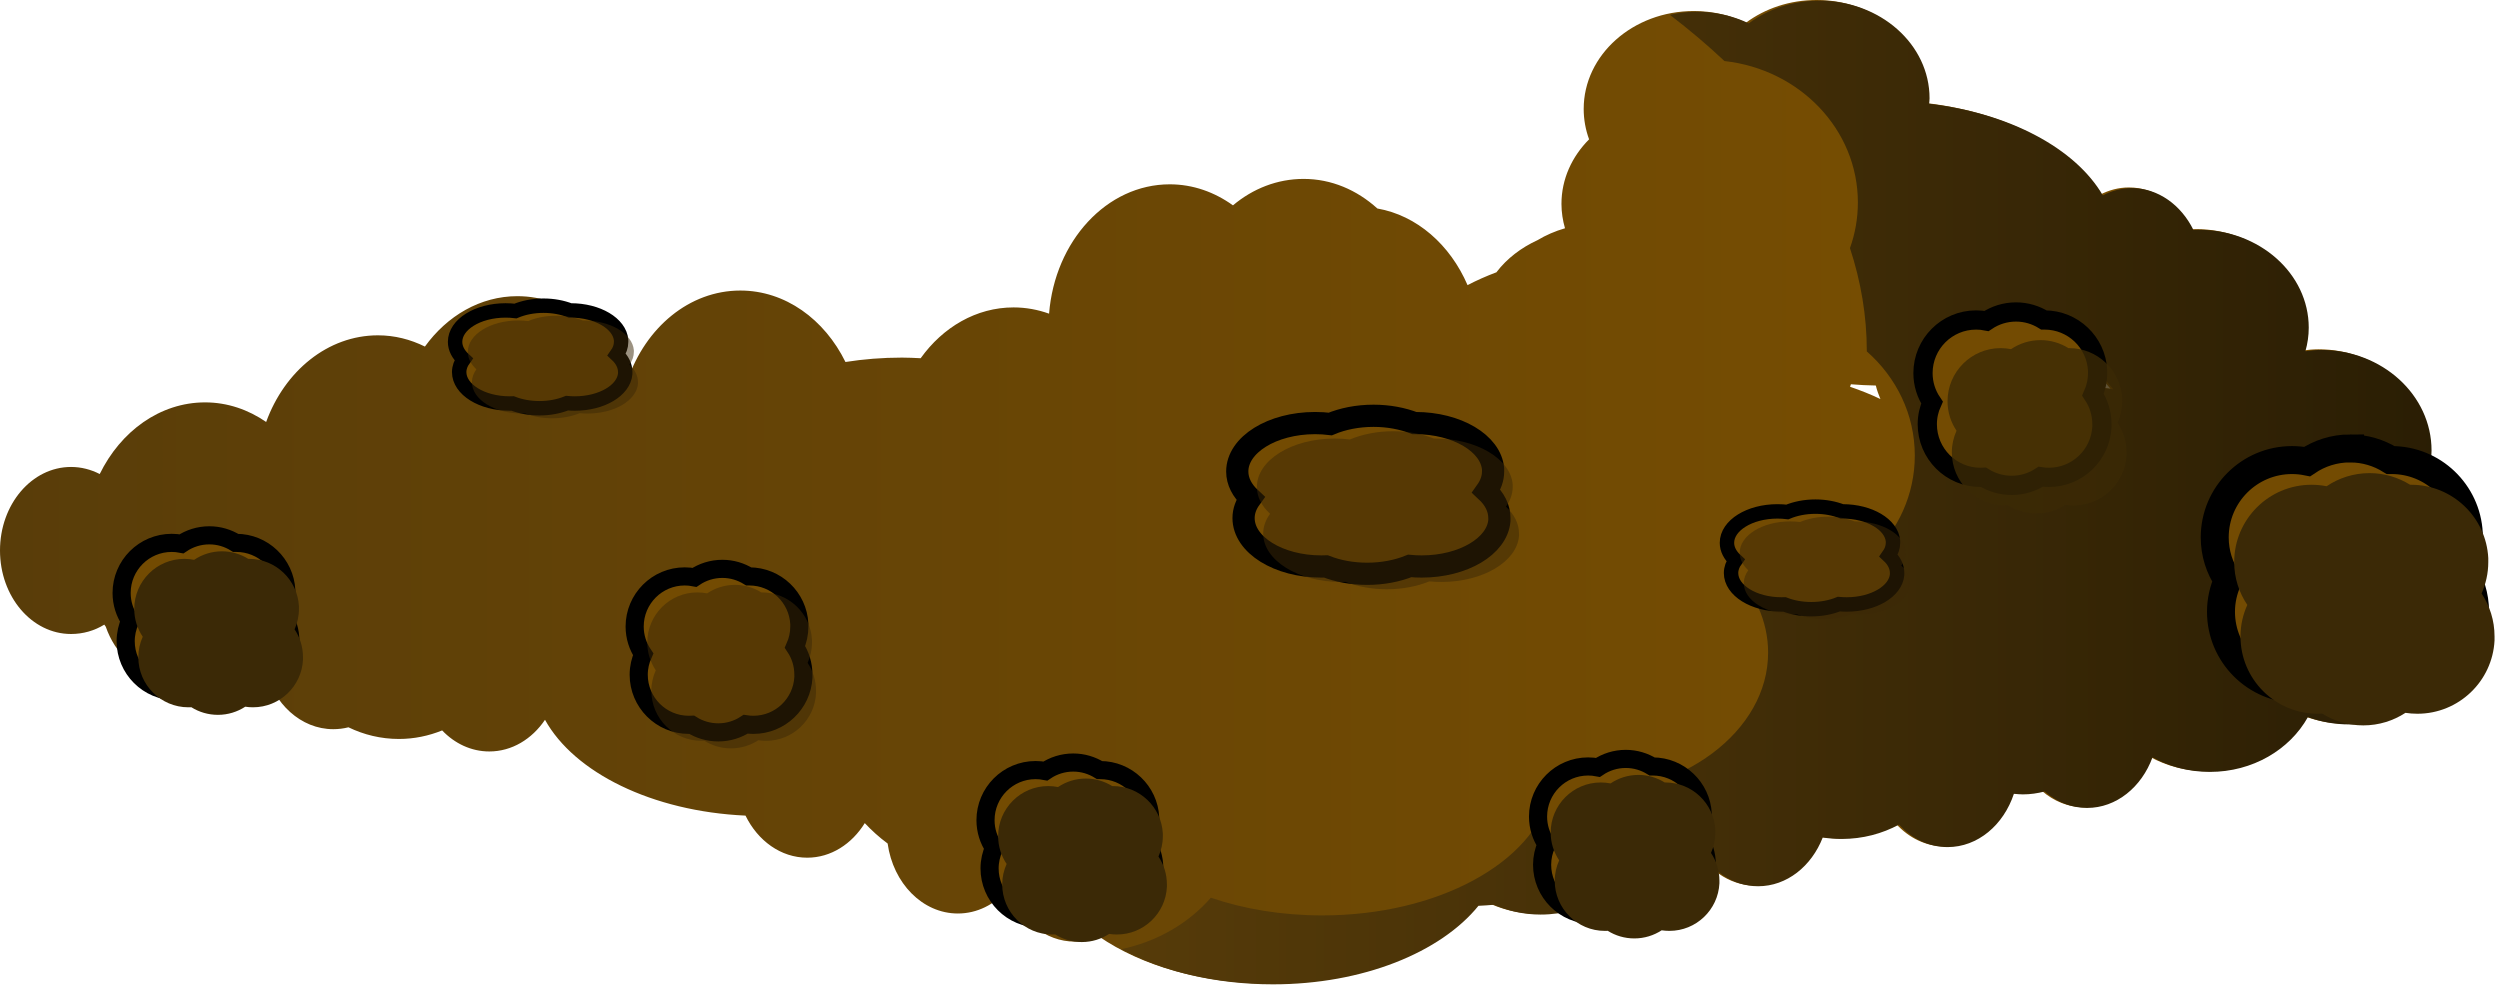 <svg width="147" height="58" viewBox="0 0 147 58" fill="none" xmlns="http://www.w3.org/2000/svg">
<path fill-rule="evenodd" clip-rule="evenodd" d="M106.817 5.87819e-05C105.235 5.87819e-05 103.788 0.499 102.663 1.335C101.751 0.9 100.705 0.649 99.596 0.649C96.018 0.649 93.121 3.228 93.121 6.405C93.121 7.028 93.233 7.632 93.439 8.193C92.429 9.207 91.814 10.53 91.814 11.989C91.814 12.483 91.89 12.965 92.022 13.422C91.441 13.59 90.904 13.823 90.409 14.12C89.443 14.563 88.609 15.2 88.002 15.994C88.001 15.995 88.003 16.006 88.002 16.006C87.398 16.233 86.829 16.485 86.292 16.766C85.268 14.39 83.314 12.667 80.989 12.259C79.785 11.17 78.289 10.52 76.652 10.52C75.105 10.52 73.667 11.092 72.498 12.075C71.415 11.296 70.148 10.838 68.784 10.838C65.069 10.838 62.023 14.182 61.686 18.444C61.026 18.207 60.322 18.076 59.597 18.076C57.405 18.076 55.444 19.238 54.135 21.064C53.774 21.046 53.405 21.027 53.036 21.027C51.886 21.027 50.778 21.117 49.713 21.285C48.48 18.776 46.174 17.084 43.531 17.084C40.532 17.084 37.964 19.259 36.909 22.338C35.787 19.437 33.311 17.415 30.421 17.415C28.242 17.415 26.293 18.569 24.985 20.378C24.134 19.957 23.205 19.717 22.224 19.717C19.276 19.717 16.739 21.817 15.65 24.812C14.594 24.085 13.371 23.66 12.059 23.66C9.411 23.66 7.096 25.357 5.864 27.873C5.351 27.609 4.775 27.457 4.178 27.457C1.868 27.457 0 29.654 0 32.368C0 35.081 1.868 37.279 4.178 37.279C4.879 37.279 5.553 37.086 6.133 36.728C6.158 36.771 6.193 36.807 6.219 36.85C6.766 38.427 7.991 39.59 9.469 39.851C10.271 40.217 11.146 40.426 12.059 40.426C13.341 40.426 14.537 40.02 15.577 39.324C16.081 41.373 17.69 42.876 19.597 42.876C19.903 42.876 20.201 42.838 20.489 42.765C21.394 43.204 22.399 43.451 23.457 43.451C24.354 43.451 25.207 43.269 25.999 42.949C26.736 43.719 27.706 44.186 28.772 44.186C30.1 44.186 31.28 43.458 32.046 42.324C33.767 45.429 38.344 47.708 43.836 47.958C44.557 49.434 45.911 50.432 47.465 50.432C48.857 50.432 50.089 49.628 50.849 48.399C51.245 48.821 51.688 49.227 52.193 49.599C52.517 51.933 54.243 53.714 56.322 53.714C57.454 53.714 58.477 53.188 59.23 52.33L59.34 52.342C59.97 54.119 61.46 55.367 63.201 55.367C63.701 55.367 64.186 55.262 64.63 55.073C67.106 56.775 70.696 57.841 74.685 57.841C79.974 57.841 84.543 55.964 86.768 53.224C87.072 53.211 87.375 53.188 87.672 53.163C88.509 53.522 89.435 53.738 90.421 53.738C93.124 53.738 95.436 52.224 96.408 50.077C96.57 49.951 96.721 49.828 96.872 49.697C97.226 49.752 97.588 49.795 97.959 49.795C98.52 49.795 99.065 49.721 99.584 49.599C100.306 51.075 101.659 52.073 103.213 52.073C104.9 52.073 106.351 50.898 107.012 49.207C107.374 49.263 107.744 49.293 108.124 49.293C109.36 49.293 110.513 48.981 111.496 48.448C112.244 49.271 113.249 49.77 114.355 49.77C116.13 49.77 117.645 48.468 118.252 46.635C118.427 46.653 118.6 46.672 118.778 46.672C119.217 46.672 119.646 46.608 120.061 46.5C120.757 47.11 121.617 47.468 122.553 47.468C124.277 47.468 125.761 46.242 126.401 44.492C127.383 45.039 128.539 45.349 129.773 45.349C132.292 45.349 134.468 44.044 135.54 42.128C136.289 42.405 137.114 42.557 137.971 42.557C141.55 42.557 144.447 39.909 144.447 36.642C144.447 36.255 144.402 35.882 144.324 35.515C144.823 34.677 145.106 33.72 145.106 32.699C145.106 30.791 144.112 29.102 142.577 28.02C142.726 27.522 142.809 26.994 142.809 26.453C142.809 23.185 139.9 20.538 136.322 20.538C136.005 20.538 135.698 20.571 135.393 20.611C135.518 20.165 135.589 19.708 135.589 19.227C135.589 16.05 132.692 13.471 129.114 13.471C129.01 13.471 128.911 13.479 128.808 13.483C128.086 12.012 126.73 11.022 125.18 11.022C124.574 11.022 124.001 11.179 123.481 11.451C121.878 8.696 118.008 6.615 113.268 6.062C113.274 5.956 113.292 5.851 113.292 5.744C113.292 2.567 110.395 0 106.817 0V5.87819e-05ZM123.127 21.432C123.369 21.948 123.701 22.425 124.092 22.852C123.733 22.805 123.362 22.772 122.993 22.742C123.088 22.349 123.127 21.948 123.127 21.53C123.127 21.497 123.128 21.465 123.127 21.432ZM108.833 22.595C109.313 22.637 109.804 22.659 110.299 22.669C110.362 22.943 110.463 23.206 110.568 23.465C110.009 23.193 109.408 22.957 108.784 22.742C108.799 22.693 108.819 22.645 108.833 22.595Z" fill="url(#paint0_linear)"/>
<path fill-rule="evenodd" clip-rule="evenodd" d="M106.982 0.039C105.4 0.039 103.953 0.537 102.828 1.373C101.916 0.938 100.87 0.688 99.762 0.688C99.216 0.688 98.692 0.758 98.186 0.871C99.329 1.744 100.408 2.657 101.399 3.59C105.817 4.078 109.243 7.61 109.243 11.906C109.243 12.842 109.079 13.747 108.778 14.588C109.421 16.551 109.768 18.571 109.768 20.637C109.768 20.645 109.768 20.654 109.768 20.662C111.508 22.192 112.59 24.365 112.59 26.785C112.59 31.372 108.68 35.107 103.83 35.174C103.683 35.345 103.531 35.519 103.378 35.688C103.757 36.529 103.965 37.435 103.965 38.37C103.965 42.999 98.953 46.747 92.761 46.747C92.21 46.747 91.666 46.719 91.136 46.661C90.186 50.714 84.552 53.826 77.746 53.826C75.37 53.826 73.138 53.451 71.198 52.785C69.904 54.276 68.053 55.366 65.932 55.81C68.314 57.105 71.431 57.879 74.85 57.879C80.139 57.879 84.709 56.002 86.933 53.262C87.237 53.249 87.54 53.226 87.838 53.201C88.674 53.561 89.601 53.777 90.587 53.777C93.289 53.777 95.601 52.263 96.573 50.115C96.735 49.989 96.887 49.867 97.037 49.735C97.392 49.79 97.753 49.833 98.125 49.833C98.686 49.833 99.23 49.76 99.75 49.637C100.471 51.114 101.825 52.111 103.378 52.111C105.066 52.111 106.517 50.936 107.178 49.245C107.54 49.301 107.91 49.331 108.29 49.331C109.526 49.331 110.679 49.02 111.662 48.486C112.409 49.309 113.415 49.809 114.52 49.809C116.296 49.809 117.811 48.507 118.418 46.674C118.592 46.692 118.765 46.71 118.943 46.71C119.382 46.71 119.811 46.647 120.226 46.539C120.923 47.149 121.783 47.507 122.718 47.507C124.443 47.507 125.927 46.281 126.567 44.531C127.548 45.077 128.705 45.388 129.939 45.388C132.457 45.388 134.633 44.083 135.705 42.167C136.455 42.443 137.279 42.596 138.137 42.596C141.715 42.596 144.612 39.948 144.612 36.681C144.612 36.293 144.567 35.92 144.49 35.554C144.988 34.715 145.272 33.758 145.272 32.737C145.272 30.83 144.277 29.141 142.743 28.059C142.892 27.561 142.975 27.032 142.975 26.491C142.975 23.224 140.066 20.576 136.487 20.576C136.171 20.576 135.863 20.61 135.559 20.65C135.684 20.204 135.754 19.746 135.754 19.266C135.754 16.089 132.857 13.51 129.279 13.51C129.176 13.51 129.076 13.518 128.974 13.522C128.251 12.051 126.895 11.06 125.345 11.06C124.74 11.06 124.166 11.217 123.647 11.489C122.043 8.734 118.174 6.653 113.433 6.101C113.44 5.994 113.458 5.89 113.458 5.782C113.458 2.606 110.561 0.039 106.982 0.039V0.039ZM123.293 21.47C123.534 21.987 123.866 22.463 124.258 22.891C123.898 22.843 123.528 22.81 123.158 22.781C123.254 22.387 123.293 21.987 123.293 21.568C123.293 21.535 123.293 21.503 123.293 21.47Z" fill="url(#paint1_linear)"/>
<path fill-rule="evenodd" clip-rule="evenodd" d="M63.107 44.837C63.674 44.837 64.204 45.002 64.653 45.281H64.692C66.266 45.281 67.553 46.518 67.632 48.075C67.635 48.125 67.632 48.177 67.632 48.227C67.632 48.654 67.538 49.058 67.376 49.425C67.689 49.893 67.871 50.454 67.871 51.061C67.871 51.112 67.874 51.163 67.871 51.214C67.792 52.771 66.504 54.008 64.931 54.008C64.775 54.008 64.624 53.996 64.475 53.973C64.014 54.275 63.461 54.452 62.868 54.452C62.295 54.452 61.758 54.288 61.305 54.004C61.247 54.007 61.19 54.008 61.131 54.008C59.507 54.008 58.187 52.689 58.187 51.061C58.187 50.632 58.283 50.227 58.448 49.86C58.133 49.392 57.948 48.834 57.948 48.227C57.948 46.599 59.268 45.281 60.892 45.281C61.091 45.281 61.283 45.3 61.47 45.337C61.938 45.021 62.5 44.837 63.107 44.837L63.107 44.837Z" fill="#734B02" stroke="black" stroke-width="1.066"/>
<path fill-rule="evenodd" clip-rule="evenodd" d="M63.85 45.778C64.417 45.778 64.947 45.943 65.396 46.221H65.435C67.008 46.221 68.296 47.459 68.375 49.016C68.377 49.066 68.375 49.117 68.375 49.168C68.375 49.595 68.281 49.999 68.118 50.365C68.432 50.834 68.614 51.395 68.614 52.002C68.614 52.053 68.616 52.104 68.614 52.154C68.535 53.712 67.247 54.949 65.674 54.949C65.518 54.949 65.367 54.937 65.218 54.914C64.756 55.216 64.203 55.393 63.611 55.393C63.037 55.393 62.5 55.229 62.048 54.945C61.99 54.948 61.932 54.949 61.874 54.949C60.25 54.949 58.93 53.63 58.93 52.002C58.93 51.573 59.025 51.167 59.19 50.801C58.876 50.333 58.691 49.775 58.691 49.168C58.691 47.54 60.011 46.221 61.635 46.221C61.833 46.221 62.026 46.241 62.213 46.278C62.681 45.962 63.243 45.778 63.85 45.778L63.85 45.778Z" fill="#3B2906"/>
<path fill-rule="evenodd" clip-rule="evenodd" d="M95.596 44.624C96.163 44.624 96.693 44.789 97.142 45.068H97.181C98.754 45.068 100.042 46.305 100.121 47.862C100.124 47.913 100.121 47.964 100.121 48.015C100.121 48.441 100.027 48.846 99.865 49.212C100.178 49.68 100.36 50.241 100.36 50.848C100.36 50.899 100.362 50.95 100.36 51.001C100.281 52.558 98.993 53.795 97.42 53.795C97.264 53.795 97.113 53.784 96.964 53.761C96.502 54.062 95.949 54.239 95.357 54.239C94.783 54.239 94.246 54.076 93.794 53.791C93.736 53.794 93.678 53.795 93.62 53.795C91.996 53.795 90.676 52.476 90.676 50.848C90.676 50.42 90.771 50.014 90.936 49.647C90.622 49.179 90.437 48.621 90.437 48.015C90.437 46.387 91.757 45.068 93.381 45.068C93.579 45.068 93.772 45.087 93.959 45.124C94.427 44.808 94.989 44.624 95.596 44.624L95.596 44.624Z" fill="#734B02" stroke="black" stroke-width="1.066"/>
<path fill-rule="evenodd" clip-rule="evenodd" d="M96.338 45.565C96.906 45.565 97.435 45.73 97.885 46.009H97.924C99.497 46.009 100.785 47.246 100.863 48.803C100.866 48.854 100.863 48.905 100.863 48.956C100.863 49.382 100.77 49.787 100.607 50.153C100.921 50.621 101.102 51.182 101.102 51.789C101.102 51.84 101.105 51.892 101.102 51.942C101.024 53.499 99.736 54.736 98.162 54.736C98.007 54.736 97.855 54.725 97.706 54.702C97.245 55.003 96.692 55.18 96.1 55.18C95.526 55.18 94.989 55.017 94.536 54.732C94.479 54.736 94.421 54.736 94.363 54.736C92.739 54.736 91.418 53.417 91.418 51.789C91.418 51.361 91.514 50.955 91.679 50.588C91.365 50.12 91.18 49.562 91.18 48.956C91.18 47.328 92.5 46.009 94.124 46.009C94.322 46.009 94.514 46.028 94.701 46.065C95.17 45.749 95.731 45.565 96.339 45.565L96.338 45.565Z" fill="#3B2906"/>
<path fill-rule="evenodd" clip-rule="evenodd" d="M138.184 26.368C139.06 26.368 139.876 26.622 140.569 27.052H140.63C143.057 27.052 145.044 28.961 145.165 31.364C145.169 31.441 145.165 31.52 145.165 31.599C145.165 32.257 145.021 32.881 144.77 33.446C145.253 34.169 145.534 35.034 145.534 35.971C145.534 36.049 145.538 36.128 145.534 36.206C145.412 38.608 143.425 40.517 140.998 40.517C140.758 40.517 140.525 40.499 140.295 40.463C139.583 40.929 138.73 41.202 137.816 41.202C136.931 41.202 136.102 40.949 135.404 40.51C135.315 40.516 135.226 40.517 135.136 40.517C132.631 40.517 130.594 38.482 130.594 35.971C130.594 35.309 130.742 34.683 130.996 34.117C130.511 33.396 130.226 32.535 130.226 31.599C130.226 29.087 132.262 27.052 134.768 27.052C135.074 27.052 135.37 27.082 135.659 27.14C136.382 26.652 137.248 26.367 138.184 26.367L138.184 26.368Z" fill="#734B02" stroke="black" stroke-width="1.645"/>
<path fill-rule="evenodd" clip-rule="evenodd" d="M139.33 27.819C140.205 27.819 141.022 28.074 141.715 28.504H141.775C144.203 28.504 146.189 30.413 146.311 32.816C146.315 32.893 146.311 32.972 146.311 33.05C146.311 33.709 146.166 34.333 145.916 34.897C146.399 35.62 146.679 36.486 146.679 37.422C146.679 37.501 146.684 37.58 146.679 37.657C146.558 40.06 144.571 41.968 142.144 41.968C141.904 41.968 141.67 41.95 141.44 41.915C140.729 42.38 139.876 42.653 138.962 42.653C138.077 42.653 137.248 42.401 136.55 41.962C136.461 41.967 136.372 41.968 136.282 41.968C133.776 41.968 131.74 39.934 131.74 37.422C131.74 36.761 131.887 36.135 132.142 35.569C131.657 34.847 131.371 33.986 131.371 33.05C131.371 30.539 133.408 28.504 135.914 28.504C136.219 28.504 136.516 28.534 136.805 28.591C137.527 28.104 138.394 27.819 139.33 27.819L139.33 27.819Z" fill="#3B2906"/>
<path fill-rule="evenodd" clip-rule="evenodd" d="M118.542 18.344C119.144 18.344 119.705 18.519 120.181 18.815H120.223C121.891 18.815 123.257 20.127 123.34 21.778C123.343 21.831 123.34 21.886 123.34 21.94C123.34 22.392 123.241 22.821 123.068 23.209C123.401 23.706 123.593 24.301 123.593 24.945C123.593 24.998 123.596 25.053 123.593 25.106C123.51 26.758 122.144 28.069 120.476 28.069C120.311 28.069 120.15 28.057 119.993 28.032C119.503 28.352 118.917 28.54 118.289 28.54C117.68 28.54 117.111 28.367 116.631 28.065C116.57 28.069 116.509 28.069 116.447 28.069C114.725 28.069 113.325 26.671 113.325 24.944C113.325 24.49 113.426 24.059 113.601 23.671C113.268 23.175 113.072 22.583 113.072 21.94C113.072 20.213 114.471 18.815 116.194 18.815C116.404 18.815 116.608 18.835 116.806 18.875C117.303 18.54 117.898 18.344 118.542 18.344L118.542 18.344Z" fill="#734B02" stroke="black" stroke-width="1.131"/>
<path opacity="0.802" fill-rule="evenodd" clip-rule="evenodd" d="M119.985 19.999C120.587 19.999 121.148 20.174 121.625 20.47H121.666C123.334 20.47 124.7 21.782 124.783 23.433C124.786 23.486 124.783 23.541 124.783 23.595C124.783 24.047 124.684 24.476 124.512 24.864C124.844 25.361 125.037 25.956 125.037 26.6C125.037 26.654 125.039 26.708 125.037 26.761C124.953 28.413 123.588 29.724 121.919 29.724C121.754 29.724 121.594 29.712 121.436 29.688C120.947 30.008 120.36 30.195 119.732 30.195C119.124 30.195 118.554 30.022 118.074 29.72C118.013 29.724 117.952 29.724 117.89 29.724C116.168 29.724 114.768 28.326 114.768 26.6C114.768 26.145 114.87 25.715 115.044 25.326C114.711 24.83 114.515 24.238 114.515 23.595C114.515 21.869 115.915 20.47 117.637 20.47C117.847 20.47 118.051 20.491 118.249 20.53C118.746 20.195 119.342 19.999 119.985 19.999L119.985 19.999Z" fill="#3B2906"/>
<path fill-rule="evenodd" clip-rule="evenodd" d="M12.31 31.477C12.877 31.477 13.407 31.642 13.856 31.921H13.895C15.468 31.921 16.756 33.158 16.835 34.715C16.838 34.765 16.835 34.817 16.835 34.867C16.835 35.294 16.741 35.699 16.579 36.065C16.892 36.533 17.074 37.094 17.074 37.701C17.074 37.752 17.076 37.803 17.074 37.853C16.995 39.411 15.707 40.648 14.134 40.648C13.978 40.648 13.827 40.636 13.678 40.613C13.216 40.915 12.663 41.092 12.071 41.092C11.497 41.092 10.96 40.928 10.508 40.644C10.45 40.647 10.393 40.648 10.334 40.648C8.71 40.648 7.39 39.329 7.39 37.701C7.39 37.272 7.486 36.867 7.65 36.5C7.336 36.032 7.151 35.474 7.151 34.867C7.151 33.239 8.471 31.921 10.095 31.921C10.293 31.921 10.486 31.94 10.673 31.977C11.141 31.661 11.703 31.477 12.31 31.477L12.31 31.477Z" fill="#734B02" stroke="black" stroke-width="1.066"/>
<path fill-rule="evenodd" clip-rule="evenodd" d="M13.053 32.417C13.62 32.417 14.149 32.583 14.599 32.861H14.638C16.211 32.861 17.499 34.099 17.578 35.656C17.58 35.706 17.578 35.758 17.578 35.808C17.578 36.235 17.484 36.639 17.321 37.005C17.635 37.474 17.816 38.035 17.816 38.642C17.816 38.693 17.819 38.744 17.816 38.794C17.738 40.352 16.45 41.589 14.877 41.589C14.721 41.589 14.569 41.577 14.421 41.554C13.959 41.856 13.406 42.033 12.814 42.033C12.24 42.033 11.703 41.869 11.251 41.585C11.193 41.588 11.135 41.589 11.077 41.589C9.453 41.589 8.133 40.27 8.133 38.642C8.133 38.213 8.228 37.807 8.393 37.441C8.079 36.973 7.894 36.415 7.894 35.808C7.894 34.18 9.214 32.861 10.838 32.861C11.036 32.861 11.229 32.881 11.415 32.918C11.884 32.602 12.445 32.417 13.053 32.417L13.053 32.417Z" fill="#3B2906"/>
<path fill-rule="evenodd" clip-rule="evenodd" d="M42.477 33.449C43.044 33.449 43.573 33.614 44.022 33.893H44.062C45.635 33.893 46.923 35.13 47.001 36.687C47.004 36.737 47.001 36.789 47.001 36.84C47.001 37.266 46.908 37.67 46.745 38.037C47.059 38.505 47.24 39.066 47.24 39.673C47.24 39.724 47.243 39.775 47.24 39.826C47.161 41.383 45.874 42.62 44.3 42.62C44.145 42.62 43.993 42.608 43.844 42.585C43.383 42.887 42.83 43.064 42.238 43.064C41.664 43.064 41.127 42.901 40.674 42.616C40.617 42.619 40.559 42.62 40.501 42.62C38.877 42.62 37.556 41.301 37.556 39.673C37.556 39.244 37.652 38.839 37.817 38.472C37.503 38.004 37.318 37.446 37.318 36.84C37.318 35.212 38.638 33.893 40.262 33.893C40.46 33.893 40.653 33.912 40.839 33.949C41.308 33.633 41.869 33.449 42.477 33.449L42.477 33.449Z" fill="#734B02" stroke="black" stroke-width="1.066"/>
<path fill-rule="evenodd" clip-rule="evenodd" d="M43.219 34.39C43.786 34.39 44.316 34.555 44.765 34.834H44.804C46.378 34.834 47.665 36.071 47.744 37.628C47.747 37.678 47.744 37.73 47.744 37.781C47.744 38.207 47.65 38.611 47.488 38.978C47.801 39.446 47.983 40.007 47.983 40.614C47.983 40.665 47.986 40.716 47.983 40.767C47.904 42.324 46.616 43.561 45.043 43.561C44.888 43.561 44.736 43.549 44.587 43.526C44.126 43.828 43.573 44.005 42.98 44.005C42.407 44.005 41.87 43.842 41.417 43.557C41.359 43.56 41.302 43.561 41.243 43.561C39.619 43.561 38.299 42.242 38.299 40.614C38.299 40.185 38.395 39.78 38.56 39.413C38.245 38.945 38.06 38.387 38.06 37.781C38.06 36.153 39.38 34.834 41.005 34.834C41.203 34.834 41.395 34.853 41.582 34.89C42.051 34.574 42.612 34.39 43.219 34.39L43.219 34.39Z" fill="#3B2906" fill-opacity="0.507"/>
<path fill-rule="evenodd" clip-rule="evenodd" d="M106.746 29.79C107.318 29.79 107.852 29.894 108.305 30.069H108.344C109.93 30.069 111.229 30.845 111.308 31.821C111.311 31.853 111.308 31.885 111.308 31.917C111.308 32.185 111.213 32.438 111.05 32.668C111.366 32.962 111.549 33.313 111.549 33.694C111.549 33.726 111.551 33.758 111.549 33.79C111.469 34.767 110.171 35.542 108.585 35.542C108.428 35.542 108.275 35.535 108.125 35.521C107.66 35.71 107.102 35.821 106.505 35.821C105.927 35.821 105.386 35.718 104.929 35.54C104.871 35.542 104.813 35.542 104.754 35.542C103.117 35.542 101.786 34.715 101.786 33.694C101.786 33.425 101.882 33.171 102.049 32.941C101.732 32.648 101.545 32.297 101.545 31.917C101.545 30.896 102.876 30.069 104.513 30.069C104.713 30.069 104.907 30.081 105.096 30.104C105.568 29.906 106.134 29.79 106.746 29.79L106.746 29.79Z" fill="#734B02" stroke="black" stroke-width="0.848"/>
<path fill-rule="evenodd" clip-rule="evenodd" d="M107.495 30.38C108.067 30.38 108.601 30.484 109.053 30.659H109.093C110.679 30.659 111.977 31.435 112.057 32.412C112.059 32.443 112.057 32.475 112.057 32.507C112.057 32.775 111.962 33.028 111.798 33.258C112.114 33.552 112.297 33.904 112.297 34.284C112.297 34.316 112.3 34.349 112.297 34.38C112.218 35.357 110.92 36.133 109.334 36.133C109.177 36.133 109.024 36.125 108.874 36.111C108.409 36.3 107.851 36.411 107.254 36.411C106.676 36.411 106.134 36.309 105.678 36.13C105.62 36.132 105.562 36.133 105.503 36.133C103.865 36.133 102.535 35.306 102.535 34.284C102.535 34.016 102.631 33.761 102.797 33.531C102.481 33.238 102.294 32.888 102.294 32.507C102.294 31.486 103.625 30.659 105.262 30.659C105.462 30.659 105.656 30.671 105.844 30.694C106.317 30.496 106.883 30.38 107.495 30.38L107.495 30.38Z" fill="#3B2906" fill-opacity="0.507"/>
<path fill-rule="evenodd" clip-rule="evenodd" d="M31.96 17.974C32.532 17.974 33.066 18.078 33.519 18.253H33.559C35.145 18.253 36.443 19.029 36.522 20.006C36.525 20.037 36.522 20.069 36.522 20.101C36.522 20.369 36.428 20.622 36.264 20.852C36.58 21.146 36.763 21.498 36.763 21.878C36.763 21.91 36.766 21.942 36.763 21.974C36.684 22.951 35.386 23.727 33.799 23.727C33.642 23.727 33.49 23.719 33.34 23.705C32.874 23.894 32.317 24.005 31.72 24.005C31.141 24.005 30.6 23.902 30.144 23.724C30.086 23.726 30.027 23.727 29.968 23.727C28.331 23.727 27 22.899 27 21.878C27 21.609 27.097 21.355 27.263 21.125C26.946 20.832 26.759 20.481 26.759 20.101C26.759 19.08 28.09 18.253 29.728 18.253C29.928 18.253 30.122 18.265 30.31 18.288C30.782 18.09 31.348 17.974 31.96 17.974L31.96 17.974Z" fill="#734B02" stroke="black" stroke-width="0.848"/>
<path fill-rule="evenodd" clip-rule="evenodd" d="M32.709 18.564C33.281 18.564 33.815 18.668 34.268 18.843H34.307C35.893 18.843 37.192 19.619 37.271 20.596C37.274 20.627 37.271 20.659 37.271 20.691C37.271 20.959 37.177 21.212 37.013 21.442C37.329 21.736 37.512 22.088 37.512 22.468C37.512 22.5 37.515 22.532 37.512 22.564C37.432 23.541 36.134 24.317 34.548 24.317C34.391 24.317 34.239 24.309 34.088 24.295C33.623 24.484 33.066 24.595 32.468 24.595C31.89 24.595 31.349 24.492 30.892 24.314C30.834 24.316 30.776 24.317 30.717 24.317C29.08 24.317 27.749 23.489 27.749 22.468C27.749 22.2 27.846 21.945 28.012 21.715C27.695 21.422 27.508 21.072 27.508 20.691C27.508 19.67 28.839 18.843 30.477 18.843C30.676 18.843 30.87 18.855 31.059 18.878C31.531 18.68 32.097 18.564 32.709 18.564L32.709 18.564Z" fill="#3B2906" fill-opacity="0.507"/>
<path fill-rule="evenodd" clip-rule="evenodd" d="M80.764 24.448C81.646 24.448 82.468 24.607 83.166 24.877H83.226C85.67 24.877 87.671 26.072 87.793 27.577C87.797 27.626 87.793 27.675 87.793 27.724C87.793 28.137 87.647 28.527 87.395 28.881C87.882 29.334 88.164 29.876 88.164 30.463C88.164 30.512 88.168 30.561 88.164 30.61C88.042 32.115 86.041 33.31 83.597 33.31C83.356 33.31 83.121 33.299 82.889 33.277C82.172 33.568 81.313 33.739 80.393 33.739C79.502 33.739 78.668 33.581 77.965 33.306C77.876 33.31 77.786 33.31 77.695 33.31C75.172 33.31 73.122 32.036 73.122 30.463C73.122 30.048 73.27 29.656 73.527 29.302C73.039 28.85 72.751 28.311 72.751 27.724C72.751 26.151 74.802 24.877 77.324 24.877C77.632 24.877 77.931 24.895 78.221 24.931C78.949 24.626 79.821 24.448 80.764 24.448L80.764 24.448Z" fill="#734B02" stroke="black" stroke-width="1.306"/>
<path fill-rule="evenodd" clip-rule="evenodd" d="M81.918 25.357C82.799 25.357 83.622 25.517 84.319 25.786H84.38C86.824 25.786 88.824 26.981 88.947 28.486C88.951 28.535 88.947 28.584 88.947 28.634C88.947 29.046 88.801 29.437 88.549 29.79C89.035 30.243 89.318 30.785 89.318 31.372C89.318 31.421 89.322 31.471 89.318 31.519C89.195 33.024 87.195 34.22 84.751 34.22C84.51 34.22 84.274 34.208 84.043 34.186C83.326 34.478 82.467 34.649 81.547 34.649C80.656 34.649 79.822 34.49 79.119 34.215C79.029 34.219 78.94 34.22 78.849 34.22C76.326 34.22 74.276 32.945 74.276 31.372C74.276 30.957 74.424 30.565 74.68 30.211C74.192 29.759 73.905 29.22 73.905 28.634C73.905 27.06 75.955 25.786 78.478 25.786C78.786 25.786 79.085 25.805 79.375 25.841C80.103 25.535 80.975 25.357 81.918 25.357H81.918Z" fill="#3B2906" fill-opacity="0.507"/>
<defs>
<linearGradient id="paint0_linear" x1="-0.001" y1="-55.7" x2="145.105" y2="-55.7" gradientUnits="userSpaceOnUse">
<stop stop-color="#593D09"/>
<stop offset="1" stop-color="#7F5200"/>
</linearGradient>
<linearGradient id="paint1_linear" x1="65.932" y1="-55.7" x2="145.272" y2="-55.7" gradientUnits="userSpaceOnUse">
<stop stop-color="#563B09"/>
<stop offset="1" stop-color="#291D04"/>
</linearGradient>
</defs>
</svg>
